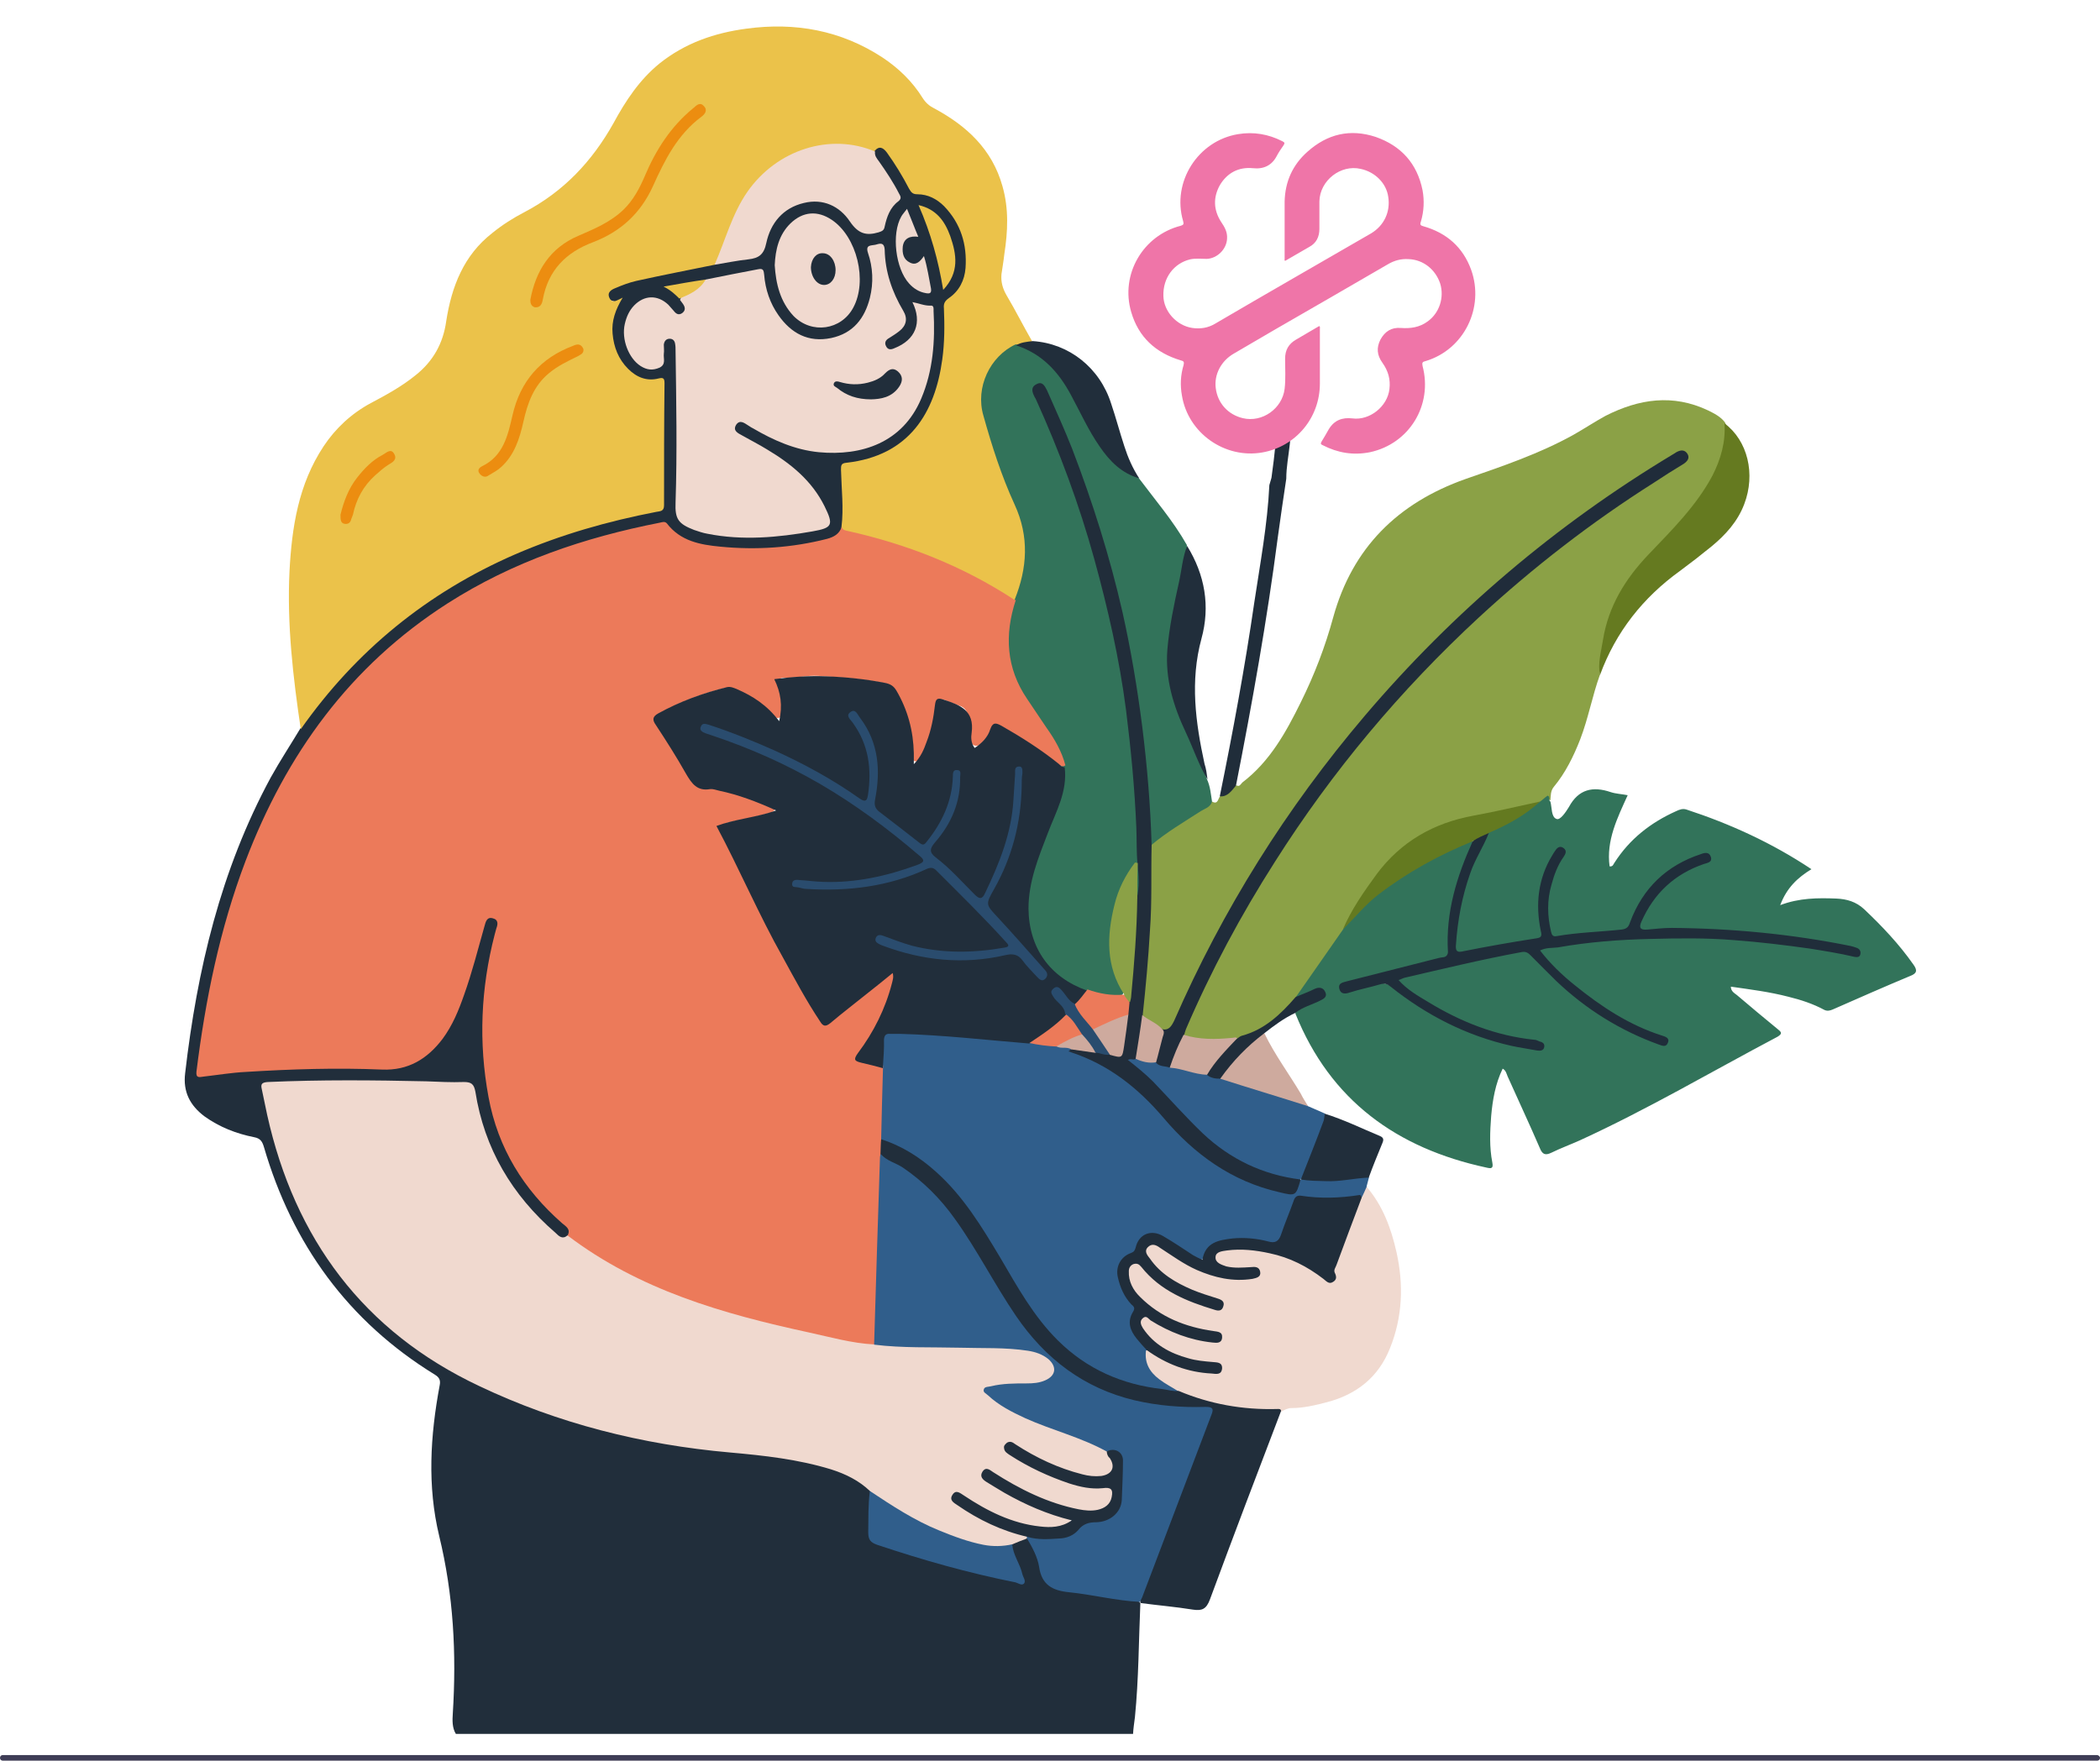 <?xml version="1.0" encoding="utf-8"?>
<!-- Generator: Adobe Illustrator 28.3.0, SVG Export Plug-In . SVG Version: 6.00 Build 0)  -->
<svg version="1.1" id="图层_1" xmlns="http://www.w3.org/2000/svg" xmlns:xlink="http://www.w3.org/1999/xlink" x="0px" y="0px"
	 viewBox="0 0 893.7 749.5" style="enable-background:new 0 0 893.7 749.5;" xml:space="preserve">
<style type="text/css">
	.st0{fill:#3F3D56;}
	.st1{fill:#212E3B;}
	.st2{fill:#EBC24A;}
	.st3{fill:#8BA146;}
	.st4{fill:#32735A;}
	.st5{fill:#305E8B;}
	.st6{fill:#F0D9CF;}
	.st7{fill:#657A20;}
	.st8{fill:#202D3A;}
	.st9{fill:#CEAA9E;}
	.st10{fill:#EC7A5A;}
	.st11{fill:#EFD9CF;}
	.st12{fill:#EBC349;}
	.st13{fill:#EC8D10;}
	.st14{fill:#212D3A;}
	.st15{fill:#202C3A;}
	.st16{fill:#647A20;}
	.st17{fill:#EC7A59;}
	.st18{fill:#294C6E;}
	.st19{fill:#2A4C6E;}
	.st20{fill:#EF75A8;}
</style>
<path class="st0" d="M893.7,748.3c0,0.7-0.5,1.2-1.2,1.2H1.2c-0.7,0-1.2-0.5-1.2-1.2s0.5-1.2,1.2-1.2h891.3
	C893.1,747.2,893.7,747.7,893.7,748.3z"/>
<g>
	<g>
		<path class="st1" d="M485.3,682.5c-0.7,16.1-0.7,32.3-2.3,48.4c-0.3,2.5-0.7,4.9-0.8,7.2c-96.1,0-192.3,0-288.2,0
			c-1.6-2.6-1.5-5.8-1.3-8.7c1.6-25.5,0.3-50.5-5.8-75.6c-5.1-21.2-3.8-42.6,0.2-64c0.5-2.3-0.2-3.5-2-4.6
			c-36.9-22.7-60.7-55.5-72.8-97c-0.7-2.3-1.5-3.6-4.1-4.1c-7.6-1.5-14.8-4.3-21.2-8.9c-6.1-4.6-9.2-10.4-8.2-18.4
			c5.1-44,15.1-86.4,36.4-125.8c4-7.2,8.6-14.2,12.8-21.2c0.5-1.8,1.3-3.6,2.5-5.3c26.5-35.9,60.9-60.7,102.7-75.9
			c14.3-5.1,28.8-9.2,43.8-12c3.3-0.7,4.4-2,4.4-5.4c-0.2-15.1-0.2-30.3,0-45.4c0-3-0.7-4-4-4c-7.7,0.3-12.3-4.8-15.5-11
			c-3.6-7.2-3.3-14.8,0.2-22.4c-2-0.3-3.6-0.8-3.8-3.1c-0.2-2.5,1.6-3.8,3.6-4.6c7.9-3.3,16.3-4.8,24.7-6.4
			c5.8-1.2,11.4-2.3,17.1-3.1c5.3-0.7,10.4-2,15.6-2.8c3.1-0.5,4.8-2,5.4-5.1c1.2-5.4,3.8-10.2,7.9-13.8c7.1-6.3,16.5-6.7,24.4-1.5
			c2.8,1.8,5.3,4.1,7.1,7.1c1.3,2,2.6,3.5,5.4,2.8s5.9-0.7,6.6-4.6c0.5-2.6,1.8-5.1,3.8-7.1c1.8-2,1.8-3.8,0.5-5.9
			c-2.1-3.6-4.3-7.4-6.9-10.7c-1.3-1.6-2.5-3.5-1.8-5.8c2.5-2.6,4-2.8,6.3,0c3.5,4.1,6.3,8.9,8.7,13.7c1.3,2.5,2.8,4,5.8,4.3
			c5.8,0.5,9.9,4.1,13,8.4c5.1,7.1,7.4,15.3,6.4,24.2c-0.5,4.6-2.5,8.9-6.1,11.9c-2.5,2.1-3.1,4.4-3,7.6c0.5,11.5-0.3,22.7-4.3,33.7
			c-5.8,16.8-17.4,26.8-34.9,29.8c-3.3,0.5-4.6,1.6-4.4,5.3c0.2,7.2,0.7,14.5-0.3,21.7c-1.2,3.5-3.5,5.1-6.9,6.1
			c-16.8,4.3-33.7,4.6-50.9,2.6c-6.4-0.8-12.3-3.1-17-7.9c-1.5-1.6-3.3-1.8-5.3-1.5c-20.7,4.3-41,10-60.2,18.8
			c-16.6,7.6-31.9,17-46.3,28.3c-19.3,15.3-34.7,33.9-47.4,55c-16.6,27.8-27,57.8-33.7,89.4c-2.6,12.5-4.9,25.2-6.3,37.9
			c-0.5,4-0.3,4,3.6,3.5c16-2,31.9-2.5,48.1-2.6c8.2-0.2,16.5-0.7,24.7,0.2c11.9,1.2,20.2-4.9,26.8-14c6.4-9.1,9.2-19.6,12.3-30
			c1.5-4.8,2.8-9.7,4.1-14.7c0.2-0.8,0.5-1.8,1-2.5c1-1.8,2.3-3.3,4.6-2.6c2.5,0.8,2.5,2.8,2,4.8c-1.6,7.1-3.6,14-4.4,21.2
			c-2.3,21.6-2.6,43.1,4.8,64c5.3,15.3,14.5,28,26.5,38.7c2.1,2,5.3,3.6,2.6,7.2c-2.1,2-4.1,0.7-5.9-0.7
			c-9.2-7.4-16.5-16.5-22.4-26.5c-6.1-10.4-10.2-21.4-12.2-33.4c-0.5-2.8-1.6-4-4.6-4c-23-1-46.1-0.7-69.1-0.7
			c-4.1,0-8.2,1-12.3,0.8c-2.8-0.2-2.6,1.8-2.3,3.8c2.6,12.8,5.8,25.5,10.5,37.7c8.2,20.6,19.8,39,35.7,54.5
			c18.3,17.9,40,30.6,64,39.2c21.1,7.6,42.3,13.7,64.4,17.3c11.5,2,23,3.1,34.7,4c13,1,25.7,3.8,37.7,8.4c4.1,1.6,8.2,3.8,10.9,7.9
			c0.2,5.4-0.5,10.7-0.5,16.1c0,3.6,1.2,5.3,4.6,6.4c18.3,5.9,36.7,11.4,55.6,15c3.8,0.7,4,0.7,2.8-3.1c-0.8-2.6-2-5.1-3-7.6
			c-0.5-1.5-1.3-2.8-0.2-4.4c2.1-1.5,4.3-2.6,6.9-2.5c4,4.4,5.4,10.2,7.1,15.6c1.2,4,3.3,5.4,7.1,6.1c10.9,1.6,21.9,3.3,32.8,5.1
			C484.8,681.8,485.1,682.1,485.3,682.5z"/>
		<path class="st2" d="M304.1,112.7c-11.2,2.3-22.2,4.4-33.4,6.9c-3,0.7-5.9,1.8-8.7,3c-1.8,0.7-3.8,1.8-2.6,4.3
			c1.3,2.6,3.3,0.8,5.6-0.2c-3.1,5.1-4.8,10-4.3,15.3c0.5,5.8,2.5,10.9,6.6,15c3.6,3.6,7.9,5.4,13,4.1c2-0.5,2.5,0,2.5,2
			c-0.2,17.3-0.2,34.7-0.2,52c0,2.6-1.6,2.5-3.3,2.8c-20.7,4-40.7,9.7-60.1,18.1c-37.4,16.3-67.7,41-91.2,74.4
			c-3.3-22.2-5.9-44.6-4.8-67.2c1-18.8,3.8-37,14.5-53.2c5.1-7.7,11.9-14,20.1-18.4c6.6-3.5,13.2-7.1,19.1-11.9
			c7.4-5.9,11.7-13.5,13-23c2.3-14.7,7.4-28,19.6-37.5c4.3-3.5,8.9-6.4,13.7-8.9c16.6-8.7,28.8-21.6,37.9-37.9
			c5.1-9.4,11-18.4,19.6-25.4c10.9-8.7,23.4-13,37-14.8c20.7-2.8,40.2,0.7,57.9,12.3c6.9,4.6,12.7,10.2,17.1,17.3
			c1.3,2,2.8,3.3,4.8,4.3c13.8,7.4,24.7,17.4,29.1,33.1c2.8,9.7,2.3,19.4,0.8,29.1c-0.3,2.8-0.8,5.6-1.2,8.4
			c-0.3,3.3,0.5,6.1,2.1,8.9c3.8,6.4,7.2,13.2,10.9,19.6c-1.6,2.1-4.6,1.5-6.6,2.8c-10.2,5.3-16,17.3-13,28.3
			c3.3,12.5,8.1,24.4,12.5,36.4c1,2.6,2,5.4,3,7.9c4.6,11.2,2.5,22.1-1.2,32.9c-0.3,0.8-0.7,1.6-1.5,2.3c-1.6,0.8-3-0.3-4.3-1.2
			c-20.4-13-42.6-21.6-66-27.2c-1.6-0.3-4.3,0.2-4-3c1-8.1,0-16.3-0.2-24.4c0-1.8,0-2.8,2.3-3c26.7-3,37.7-21.2,40.8-44
			c1-7.2,1-14.5,0.7-21.7c-0.2-2,0.3-3.1,2.1-4.4c4.4-3,6.7-7.6,7.1-12.8c0.7-10-2-18.9-9.1-26.3c-3.1-3.1-6.9-5.1-11.4-5.1
			c-2,0-2.6-0.8-3.5-2.3c-2.8-5.4-5.9-10.5-9.5-15.5c-1.6-2.1-3.3-3-5.3-0.5c-1.3,0.5-2.6,0-3.8-0.3c-22.2-6.4-45.3,4.4-55.5,28.1
			c-2.1,5.1-4,10.4-6.1,15.5C306.5,109.8,305.7,111.4,304.1,112.7z"/>
		<path class="st3" d="M515.8,341.2c2.6,1.5,2.5-1.3,3.5-2.3c2.6-1,4.1-3.8,6.9-4.6c1.3,0.8,1.8-0.5,2.5-1.2
			c11.7-8.9,18.6-21.4,24.9-34.2c5.8-11.7,10.4-23.7,13.8-36.2c8.2-29.6,27.5-48.6,56.3-58.8c15.6-5.4,31.3-10.7,45.9-18.8
			c4.6-2.6,9.1-5.6,13.7-8.1c14.2-7.2,28.6-9.4,43.6-2.3c2.6,1.3,5.3,2.6,7.2,5.1c2.1,4.8,0.7,9.4-0.7,14
			c-3.1,10.5-9.7,19.1-16.8,27.2c-6.6,7.6-13.5,14.7-20.1,22.1c-9.1,10.4-12.8,22.9-14.3,36.2c-0.3,2.6-1.8,5.1-1.3,7.9
			c-3.3,9.1-4.9,18.4-8.4,27.5c-2.8,7.2-6.3,14.3-11.2,20.2c-1.5,1.8-1.3,3.8-1.5,5.8c-2-1.3-3.1,0.8-4.8,1.2
			c-8.6,2.3-17.4,4.3-26.2,5.8c-22.9,4-38.8,17.1-50.2,36.7c-2.1,3.6-4.4,7.2-6.3,11.2c-6.6,9.9-13.3,19.8-20.4,29.3
			c-6.9,8.6-15.1,15.1-26.2,17.9c-7.2,0.5-14.7,1.5-21.7-1.3c-1.6-1.6-0.8-3.3,0-4.9c8.7-20.6,19.1-40.2,30.6-59.3
			c13-21.7,27.5-42.3,43.5-61.9c14.3-17.6,30-34.4,46.6-49.9c27.3-25.5,56.8-48.1,88.9-67.5c1.5-0.8,4.1-2,3-3.8
			c-1.3-2.3-3.5-0.3-5.1,0.5c-23.4,14-45.4,29.8-66.3,47.2c-13.5,11.4-26.8,23.2-39,36.1c-19.9,20.7-38.4,42.8-54.8,66.3
			c-16.1,23.2-30.5,47.6-42.8,72.9c-3,6.1-5.8,12.2-8.4,18.4c-1.3,3-3,4-6.1,3.1c-2.1-1.3-4.1-2.8-6.3-4.1c-1.3-0.8-2.5-1.8-2.5-3.6
			c1.2-13.2,2.3-26.2,3.1-39.3c0.5-6.7,0-13.3,0.2-20.1c0-3.5-0.2-6.9,0.3-10.4c0.5-2.3,2.3-3.6,4.1-4.9
			C500.3,350.6,508.2,346,515.8,341.2z"/>
		<path class="st4" d="M551.5,424.4c6.7-9.5,13.3-19.1,20.1-28.8c7.7-12.2,19.3-19.9,31.4-26.8c6.1-3.5,12.2-6.7,18.6-9.7
			c1.6-0.8,3.6-2.3,5.6-0.5c0.3,1.5-0.5,2.8-1,4.1c-5.8,12.7-9.2,25.8-9.2,39.8c0,4.3-0.7,5.1-4.9,6.1c-12.3,3-24.7,6.3-36.9,9.4
			c-1.5,0.3-4,0.5-3.6,2.1c0.5,2.1,3,1,4.3,0.3c8.9-3.8,16.1-2.5,24,3.8c14.8,11.5,32.1,18.1,50.9,21.1c1.3,0.2,2.8,1,4.1-0.3
			c-0.8-1.5-2.3-1.3-3.6-1.6c-19.6-2.6-36.9-10.7-52.8-21.9c-0.3-0.2-0.7-0.5-1-0.7c-1.2-1-2.6-2-2.3-3.8c0.3-1.5,2.1-1.8,3.5-2.1
			c8.7-2.1,17.4-4.1,26.2-6.1c6.7-1.5,13.5-2.6,20.2-4.1c3.8-0.8,6.4,0.2,9.1,2.8c8.7,9.2,17.9,17.9,28.8,24.7
			c6.9,4.3,14.2,8.1,21.9,10.9c1,0.3,2,0.8,3.1,0.5c-0.5-1.5-1.8-1.6-3-2.1c-15.1-5.9-28.6-14.5-40.5-25.5c-2.8-2.6-5.4-5.3-7.9-8.1
			c-0.8-1-2.1-2-1.6-3.3c0.5-1.5,2.1-1.6,3.6-1.8c6.9-1,13.8-1.8,20.7-2.5c15-1.5,30-2,44.9-1.5c20.1,0.5,40,3,59.8,6.6
			c1.8,0.3,3.5,1.2,5.6,0.5c-0.8-1.6-2.3-1.6-3.6-1.8c-14.8-2.8-29.6-5.1-44.6-6.3c-9.5-0.7-19.1-0.8-28.6-1.5
			c-3.6-0.2-7.2,0.8-10.9,0.8c-5.1-0.2-5.9-1.3-4-5.9c5.1-11.2,13.5-18.8,24.7-23.5c1.2-0.5,2.8-0.5,3.5-2.1
			c-1.2-1.2-2.1-0.5-3.3-0.2c-13,4.4-22.2,13.3-27.3,25.8c-1.6,4.1-4,6.1-8.2,6.3c-8.2,0.3-16.3,1.3-24.4,2.1
			c-3.3,0.3-3.8-1.8-4.4-4.3c-2.1-9.9-0.3-19.3,4.1-28.1c0.7-1.2,1.5-2.1,1.6-3.5c0-0.3,0-0.5-0.3-1c-1.6,0-2.1,1.5-2.8,2.6
			c-4.9,8.6-6.6,17.6-5.1,27.3c1.2,7.7,1.2,7.7-6.7,8.9c-8.4,1.3-16.6,2.8-24.9,4.3c-5.3,1-6.3,0.2-5.8-5.3
			c1.3-16.3,5.3-31.9,14.3-45.9c7.6-4.3,15-8.7,22.4-13.3c1.2-0.8,2.1-1.8,3.3-2.6c1.3,0.3,0.2,2,1.2,2.5c0.7,2.6,0.3,6.6,2.6,7.4
			c1.6,0.7,4-3,5.3-5.1c4.1-7.6,10.2-8.9,17.8-6.3c2.1,0.7,4.6,0.8,7.2,1.3c-4.4,9.7-9.2,19.3-7.7,30.3c1.5,0.2,1.6-1,2.1-1.6
			c6.4-10,15.3-17,26.2-21.9c1.5-0.7,2.8-1.2,4.4-0.7c18.6,6.1,36.4,14.2,53.2,25.4c-5.9,3.6-10.5,7.9-13.3,15.3
			c8.2-3.1,16-3.1,23.9-2.8c4.4,0.2,8.4,1.3,11.9,4.6c7.6,7.2,14.8,14.8,20.9,23.5c1.8,2.5,1.5,3.8-1.5,4.9
			c-11,4.6-21.9,9.4-32.8,14.2c-1.2,0.5-2.3,0.8-3.6,0.2c-4.8-2.6-10-4.3-15.3-5.6c-8.1-2.1-16.1-3.1-24.5-4.3c0,2,1.6,2.8,2.6,3.6
			c5.8,4.9,11.7,9.9,17.6,14.7c1.5,1.2,1.6,1.8-0.3,3c-28,14.8-55.3,30.9-84.1,44.1c-4,1.8-8.1,3.3-12.2,5.3c-2.5,1.2-3.8,0.8-4.9-2
			c-4.4-10.2-9.1-20.2-13.7-30.5c-0.5-1.2-0.7-2.5-2.1-3.3c-3.1,6.4-4.3,13.3-4.9,20.2c-0.5,6.6-0.8,13.2,0.5,19.8
			c0.5,2.6-0.5,2.6-2.6,2.1c-38-8.2-66.3-28.5-81.2-65.5c-0.2-2,1.6-2.1,2.8-2.8c2.1-1.3,4.4-2,6.6-3c1.2-0.5,2.6-1.2,2-2.8
			c-0.7-1.5-2.1-1-3.3-0.5c-1.5,0.7-3,1.3-4.6,2C553.6,424.5,552.6,425.2,551.5,424.4z"/>
		<path class="st4" d="M515.8,341.2c-0.7,2.5-3.1,3-4.8,4.1c-7.1,4.6-14.5,8.9-21.1,14.5c-1.2-1-1.2-2.3-1.2-3.6
			c-0.5-11-1.2-21.9-2.3-32.9c-2.8-28.3-7.7-56.5-15.5-84c-6.6-23.4-14.5-46.1-24.4-68.3c-0.7-1.5-1.3-3.1-2.3-4.4
			c-0.5-0.8-1.2-2-2.5-1.5c-1.5,0.7-1.2,2-0.7,3c1.8,4,3.5,8.1,5.3,12.2c16.3,37.5,27,76.7,33.3,117c2.1,14.2,3.6,28.5,4.3,42.8
			c0.7,12.3,0.8,24.9,1.3,37.2c0,1.8,0.7,4-1.6,5.1c-2-1.8-1-4.3-1.3-6.6c-0.2-2,0.2-3.8-0.2-6.3c-5.8,8.6-8.7,17.8-9.4,27.7
			c-0.5,8.2,0.5,16.3,4.6,23.5c0.5,0.8,1.2,1.8,0.3,2.8c-5.4,1.8-10.4,0-15.5-1.5c-20.6-6.7-29.5-26.7-24.5-47.6
			c1.6-7.1,4.3-13.8,6.9-20.6c1.8-4.6,3.8-9.1,5.4-13.7c1.6-4.4,2.5-8.9,2-13.7c-1.3-6.3-4.8-11.4-8.2-16.6
			c-4.8-7.1-10-13.8-13.2-21.9c-3.8-10-3.3-20.1-0.3-30.1c0.3-1,0.8-2,1.6-2.5c5.4-13.5,6.3-26.8,0-40.5c-5.6-12.2-9.7-25-13.3-37.9
			c-3.5-12,2.8-25.2,13.7-30.3c6.7,0.3,11.4,4.6,15.6,8.9c4.4,4.4,7.7,10,10.5,15.6c2.5,4.8,5.1,9.5,7.7,14.3
			c4.3,7.9,10.9,13.3,18.4,17.8c7.1,9.5,14.8,18.4,20.7,28.8c0.2,6.7-2,13.2-3.3,19.8c-1.5,7.6-3.1,15.1-4,22.9
			c-1.2,10.9,1.3,21.2,5.4,31.4c3.5,8.4,7.7,16.6,10.4,25.5C515.1,334.8,515.3,338.1,515.8,341.2z"/>
		<path class="st5" d="M582.6,501.2c-0.3,1.3-0.7,2.5-1,3.8c0.3,2.1-0.2,4-2.3,4.9c-5.6-0.2-11,1.3-16.6,0.8c-1.5-0.2-3,0.2-4.3-0.2
			c-7.2-1.6-6.7,0.5-8.9,5.6c-1.3,3.3-2.6,6.7-4,10.2c-1,2.6-2.6,3.6-5.4,3c-4.6-0.8-9.2-1.8-13.8-1.5c-5.6,0.3-11.4,0.7-13.8,7.2
			c-0.7,1.8-2.3,1.3-3.6,0.8c-2.8-1.2-5.3-2.6-7.7-4.4c-2.3-1.8-4.9-3.5-7.6-4.8c-4.1-2-7.9-0.3-9.4,3.8c-0.7,1.8-1.5,3.1-3.3,4
			c-3.6,1.6-5.1,4.9-4.3,9.1c0.8,4,2.5,7.6,5.1,10.7c1.2,1.3,1.8,2.6,1,4.6c-2.1,4.4-0.7,8.1,2.5,11.4c1.2,1.2,2.5,2.3,3.1,4
			c0,7.4,4.1,12,10.4,15.3c1.3,0.7,3,1,3.1,3c-1,1-2.3,1-3.6,0.8c-17.6-1.8-33.6-7.6-46.8-19.9c-7.9-7.4-13.8-16.5-19.4-25.5
			c-7.7-12.5-14.7-25.7-24-37.2c-8.2-10.2-18.1-18.4-30.3-23.7c-1.3-0.7-3-1-3.6-2.6c-0.7-3.5-0.7-6.9-0.3-10.4
			c0.8-6.3,0.5-12.7,0.7-18.9c-0.3-4,0.7-7.9,0.8-12c0.2-2.6,1.6-4,4.3-4c3.1-0.2,6.3-0.2,9.2,0c16.1,1.2,32.4,2.1,48.6,4.1
			c4,0.8,7.9,1,11.9,1.6c2.1,1,4.6-0.2,6.6,1.6c0.5,0.3-0.3,1.2,0,1.2c9.1,1.8,16.6,6.7,24,12c6.1,4.4,11.2,9.9,16.1,15.6
			c13.2,15.3,28.6,26.8,48.6,31.4c4.4,1,6.3,2.1,8.4-3.8c0.2-0.3,0.5-0.7,0.8-0.8c0.3-0.2,0.8-0.3,1.2-0.3
			c7.9,0.5,15.6,0.7,23.5-0.8C579.8,500.2,581.4,499.9,582.6,501.2z"/>
		<path class="st6" d="M579.5,509.8c0.7-1.5,1.5-3.1,2.1-4.6c6.9,8.1,10.4,17.6,12.7,27.8c3.1,13.8,2.6,27.7-2.8,41
			c-4.9,12.3-14.2,19.6-26.8,22.9c-4.9,1.3-10,2.5-15.1,2.5c-1.6,0-3,0.8-4.3,1.5c-14.2,1-27.8-1.3-41-6.4c-1.2-0.5-2.1-1-2.6-2.1
			c-2.8-1.8-5.8-3.3-8.4-5.3c-4-3-6.3-6.9-5.6-12.2c1.8-0.7,2.8,0.8,4.1,1.5c5.6,3.6,11.9,5.8,18.4,6.9c2,0.3,3.8,0.3,5.8,0.2
			c0.8,0,1.6-0.2,1.6-1.2c0-1-1-1.2-1.6-1.3c-0.8-0.2-1.5-0.2-2.3-0.3c-10-1.3-19.3-4.3-26-12.2c-0.5-0.7-1.2-1.2-1.5-1.8
			c-1.3-1.8-2.6-4-0.7-5.9c1.8-2,3.6-0.2,5.3,0.8c6.6,4.3,14,6.7,21.6,8.4c2,0.3,5.4,1,5.6-0.7c0.3-2.5-3.1-1.8-4.9-2.1
			c-9.2-2-17.9-5.3-25.2-11.2c-4.1-3.5-7.7-7.4-8.1-13.2c-0.2-2.1-0.2-4.3,2.1-5.3c2.3-1,4,0.3,5.4,2c7.4,9.1,17.8,13,28.3,16.6
			c1,0.3,2.5,1.2,3.1-0.3c0.7-1.6-1-2.1-2.1-2.5c-5.3-1.5-10.2-3.8-15.1-6.1c-4.6-2.3-8.4-5.4-11.7-9.4c-1.6-2-3.8-4.3-2-7.2
			c1.2-2,4.4-1.6,7.7,0.7c4.4,3.1,9.1,6.1,14,8.4c6.4,3,13.2,4.8,20.2,4.3c1.6-0.2,4.4,0.2,4.3-2c-0.2-1.8-2.8-1.2-4.3-1.3
			c-1.8-0.2-3.6,0-5.4,0c-1,0-2.1,0-3.1-0.5c-2.3-0.8-4.6-2-4.4-4.8c0.2-3,3-3.5,5.1-3.6c7.6-0.5,15.3-0.3,22.7,2
			c6.4,2,12.5,4.9,17.9,9.1c3.5,2.6,3.6,2.5,4.6-1.8c1.3-5.6,4-10.7,5.8-16c1.5-4,3.3-7.9,4.4-12
			C577.7,511.6,578.1,510.3,579.5,509.8z"/>
		<path class="st1" d="M501.6,592.1c13.3,5.6,27.3,8.1,41.8,7.7c0.8,0,1.6-0.2,1.8,0.8c-10.2,26.7-20.4,53.5-30.3,80.3
			c-1.5,4-3.3,4.9-7.2,4.3c-7.4-1.2-14.8-1.8-22.2-2.8l-0.2-0.2c-0.5-3,1.2-5.4,2.1-8.1c8.9-23.2,17.6-46.4,26.5-69.6
			c1.5-4.1,1.3-4.4-3.1-4.3c-10.9,0.2-21.7-0.8-32.3-4c-19.8-5.9-35.1-17.9-46.6-34.7c-8.6-12.3-15.3-25.8-23.9-38.2
			c-8.2-11.9-17.8-22.2-30.9-28.6c-1.6-0.8-3.1-2-3.3-4c0-2-0.5-4,1-5.8c8.9,2.8,16.6,7.7,23.4,13.8c11.7,10.4,19.6,23.5,27.5,36.7
			c7.2,12.3,14.2,25,24.5,35.2c12.3,12.2,27.3,18.8,44.4,20.7C497,591.6,499.3,592.4,501.6,592.1z"/>
		<path class="st5" d="M556.7,470.9c2.3,1,4.8,2.1,7.1,3.1c1,1.2,0.7,2.5,0.3,3.6c-2.6,7.2-5.6,14.5-8.4,21.7
			c-0.5,1.2-1.2,2-2.1,2.6l0,0c-1.2,1.2-2.6,0.7-4,0.5c-15.3-2.8-28.5-9.7-39.7-20.6c-7.1-6.9-13.5-14.7-20.7-21.6
			c-2.3-2.1-4.6-4.4-7.2-6.4c-1-0.7-2.6-1.5-2.1-3c0.7-1.6,2.5-0.8,3.8-0.8c2.8,1,5.8,1.2,8.7,1.6c2,0.7,4,1.3,6.1,1.6
			c5.3,0.7,10.2,2.3,15.3,3.5c1.8,0.7,3.8,1.2,5.8,1.6c10.9,2.8,21.6,5.8,32.1,9.5C553.5,468.8,555.1,469.8,556.7,470.9z"/>
		<path class="st7" d="M680.9,287.4c-1-5.1,0.5-10,1.3-15.1c2.3-14.2,9.4-25.8,19.3-36.2c10-10.5,20.4-20.7,27.3-33.7
			c3.6-7.1,5.6-14.3,5.1-22.2c9.9,7.4,13.3,21.6,8.4,34.4c-2.8,7.4-7.9,13-13.8,17.9c-4.4,3.6-8.9,7.1-13.5,10.5
			C699.3,254.3,687.6,269,680.9,287.4z"/>
		<path class="st8" d="M541.1,203.4c0.7-4.9,1.3-10,1.8-15c0.3-2.3,0.8-4.4,3.5-4.1c2.8,0.3,2.8,2.6,2.5,4.8
			c-0.5,4.8-1.5,9.7-1.5,14.7c-1.2,8.2-2.5,16.6-3.6,24.9c-4.6,35.4-10.9,70.6-17.8,105.7c-1.8,2.1-3.5,4.9-6.9,4.6
			c5.6-27.5,10.7-55,14.7-82.6c2.5-16.6,5.6-33.1,6.4-49.9C540.5,205.4,540.8,204.4,541.1,203.4z"/>
		<path class="st1" d="M513.9,331.8c-3.8-6.3-6.1-13.3-9.2-19.9c-5.3-11.2-8.9-22.9-7.9-35.4c0.8-9.5,2.8-19.1,4.9-28.5
			c1.2-5.3,1.5-10.5,3.5-15.6c7.6,12.3,9.9,25.7,6.1,39.5c-4.9,18.1-2.5,35.6,1.3,53.2C513.3,327.2,513.6,329.5,513.9,331.8z"/>
		<path class="st1" d="M484.8,203.6c-7.4-2.1-12.5-7.2-16.8-13.5c-4.8-6.9-8.2-14.5-12.2-21.9c-5.3-9.9-12.3-17.6-23.4-21.2
			c2.1-1.3,4.6-1.5,7.1-1.8c15.5,1,28.6,11.4,33.4,26.7c2,5.9,3.6,12,5.6,18.1C480,194.7,482,199.3,484.8,203.6z"/>
		<path class="st1" d="M553.6,502.1c3.3-8.4,6.6-16.6,9.7-25c0.3-1,0.3-2,0.5-3c8.1,2.5,15.8,6.3,23.5,9.5c1.6,0.7,1.6,1.6,1,3
			c-2,4.9-4,9.7-5.8,14.7c-6.1,0.2-12.2,1.8-18.3,1.5C560.7,502.7,557.1,502.7,553.6,502.1z"/>
		<path class="st9" d="M556.7,470.9c-12.5-4-24.9-7.7-37.4-11.7c-0.3-1,0-1.8,0.5-2.5c4.8-5.9,9.7-11.7,15.8-16.1
			c0.7-0.5,1.5-1.2,2.5-0.7c4.4,9.1,10.4,17.1,15.5,25.7C554.4,467.3,555.6,469.1,556.7,470.9z"/>
		<path class="st8" d="M538.1,439.8c-7.2,5.4-13.5,11.9-18.8,19.4c-2.1,0-4-0.3-5.6-1.6c-0.3-1,0-1.8,0.5-2.5
			c3.6-4.8,6.9-9.9,12.3-13c0.7-0.5,1.3-1,2-1.2c9.7-2.6,16.6-9.2,22.9-16.5c2.8-1.2,5.4-2.1,8.2-3.5c1.8-0.8,3.5-0.5,4.3,1.2
			c1.2,2.1-0.5,3.1-2,3.8c-3.5,1.8-7.6,2.8-10.7,5.3C546.5,433.4,542.3,436.5,538.1,439.8z"/>
		<path class="st10" d="M375,484.8c-0.2,2.1-0.2,4.3-0.3,6.6c1,8.7,1,17.4,0.2,26.2c-0.2,0.8-0.2,1.8-0.2,2.6
			c0.5,12.8-1.2,25.7-0.8,38.7c0.2,4.4-0.7,8.7-1.2,13c-1,2.1-2.8,1.5-4.4,1.3c-9.9-1.3-19.6-3.8-29.3-5.9
			c-21.1-4.6-42-10.4-61.9-19.3c-11.4-5.1-22.4-10.9-32.3-18.4c-1.3-1-3-1.8-3.3-3.6c1.6-2.8-0.8-4-2.3-5.3
			c-16.3-14.3-27.3-31.9-31.3-53.7c-4.3-23.2-3.3-46.3,2.6-69.1c0.2-0.8,0.5-1.8,0.7-2.6c0.7-1.8,1-3.8-1.5-4.4
			c-2.5-0.7-3,1.5-3.5,3.3c-2.8,9.9-5.3,19.8-8.7,29.3c-2.3,6.6-4.9,13-9.2,18.8c-6.4,8.4-14.5,13.5-25.8,13
			c-19.3-0.8-38.5-0.2-57.8,1c-6.1,0.3-12,1.3-18.1,2c-1.6,0.2-3.3,0.8-3-2.1c3.8-30.6,9.9-60.7,20.9-89.7
			c17.3-45.4,44.4-83,85.9-109.6c27.8-17.8,58.3-28.1,90.4-34.4c1-0.2,2.1-0.7,3,0.3c5.8,7.6,14.3,9.1,22.7,9.9
			c15.3,1.5,30.5,0.5,45.4-3.3c3-0.8,5.3-2.1,6.3-5.1c0.3,1,0.8,1.3,2,1.6c25.5,5.6,49.4,15,71.3,29.3c0.2,0.2,0.5,0.2,0.8,0.2
			c-4.9,14.8-4.1,29,4.8,42.1c2.8,4.1,5.4,8.1,8.2,12.2c3.5,4.9,6.6,10.2,8.1,16.1c-1.8,1.2-2.8-0.5-4-1.3
			c-7.1-5.3-14.3-10-22.1-14.7c-2.6-1.5-4.3-1.8-5.6,1.3c-0.8,2-2.3,3.5-3.6,4.9c-0.8,1-2,1.8-3.5,1.3c-1.3-0.5-1.6-1.6-1.8-2.8
			c-0.3-2.8-1-5.6-1-8.6c0.2-2.8-1-4.8-3.8-5.6c-1.8-0.7-3.6-1.3-5.4-2.1c-2.6-1.2-3.8-0.2-4.1,2.6c-0.7,5.1-2,10.2-3.6,15.1
			c-0.8,2.1-1.8,4.3-3.1,6.3c-0.7,1-1.3,2.3-2.6,1.8c-1.2-0.5-1.2-2-1.2-3.1c0.2-3.3-0.5-6.4-1-9.7c-1-6.3-3.1-12-6.4-17.4
			c-1-1.6-2.3-2.6-4.3-3c-9.2-1.8-18.8-2.5-28.1-3.1c-4.8-0.3-9.5,1-14.3,0.8c-2-0.2-2.8,0.8-2,3c1.3,3.5,1.6,7.1,1.3,10.7
			c-0.2,1.3,0,2.8-1.5,3.3c-1.5,0.5-2.5-0.5-3.3-1.5c-4.1-4.4-8.9-7.7-14.5-10.2c-2-0.8-3.8-1.3-5.9-0.8c-8.4,2.1-16.6,5.1-24.4,9.1
			c-4.6,2.3-4.8,3.1-2.1,7.4c4.4,7.2,9.1,14.2,13.3,21.4c1.2,2,2.8,2.8,5.1,3c9.9,0.5,18.9,4.3,27.8,7.9c1,0.5,2.5,0.8,2.1,2.3
			c-0.2,1.3-1.5,1.8-2.6,2.1c-5.3,1.5-10.5,2.5-15.8,3.6c-4.9,1.2-4.9,1.2-2.6,5.8c11.9,23.9,23,48.1,37,70.9
			c6.4,10.7,5.1,8.4,12.8,2.5c5.9-4.6,11.7-9.4,17.6-14c1.2-1,2.5-2.5,4.1-1.5c1.5,1,0.8,2.8,0.3,4.3c-2.6,10.2-7.4,19.6-13.2,28.3
			c-2.5,3.6-2.5,3.6,2,4.9c2.1,0.7,4.6,0.7,6.4,2.6C375.5,464.7,375.2,474.7,375,484.8z"/>
		<path class="st6" d="M241.5,525.9c30.5,23.2,66.2,33.4,102.7,41.3c9.2,2,18.3,4.6,27.7,5.1c1.3-1,3-1,4.4-0.7
			c4.6,0.8,9.2,0.7,14,0.5c13.7-0.5,27.3,1,41.2,1c5.3,0,10.9,0.7,15.1,4.8c4.3,4,3.6,8.4-1.6,10.5c-3,1.2-6.3,1.6-9.5,1.6
			c-3.8,0-7.6-0.3-11.2,0.7c-1.2,0.3-2.6,0-3,1.5c-0.2,1.3,1.2,2,2,2.6c4.9,3.8,10.2,6.6,15.8,8.9c9.4,4,19.4,6.4,28.5,11.4
			c1.3,0.7,2.6,1.2,3.6,2.1c1,1.2,1.5,2.8,2,4.1c2,4.3,0.2,7.6-4.8,8.2c-5.1,0.7-10-0.5-14.8-2.3c-7.4-2.8-14.5-6.1-21.2-10.2
			c-0.7-0.3-1.3-0.8-2.1-1c-0.5-0.2-1-0.2-1.3,0.3c-0.3,0.5-0.2,1,0.2,1.5c0.7,0.8,1.5,1.5,2.3,2c8.9,4.8,17.6,9.9,27.7,12.2
			c3.5,0.8,6.7,1.5,10.4,0.8c3-0.5,4.3,1,4.3,4c-0.2,3.5-2.6,6.4-6.6,7.2c-3.3,0.7-6.6,0.5-10-0.3c-12.2-2.8-23-8.4-33.7-14.7
			c-1.3-0.7-3-2.6-4-1.3c-1.3,2.1,1.3,3,2.6,3.8c9.4,5.4,18.9,10.7,29.5,13.7c0.8,0.2,1.5,0.5,2.1,0.8c0.8,0.3,1.8,0.7,1.8,1.8
			c0,1-0.8,1.6-1.6,2c-3.8,1.8-7.7,1.8-11.9,1.3c-11.2-1.5-21.1-5.9-30.5-12c-1.5-1-3.6-3.5-4.8-1.5c-1.2,1.8,2,2.8,3.5,3.8
			c5.9,4.3,12.5,7.2,19.4,9.5c2.5,0.8,5.1,1.3,7.2,2.8c0.3,0.3,0.3,0.7,0.2,1.2c-2.1,0.8-4.3,1.6-6.3,2.5c-3.8,2.8-8.2,2.1-12.3,1.2
			c-17-4-32.3-11.4-46.3-21.6c-0.8-0.7-1.5-1.5-2-2.3c-4.6-4.4-10.2-7.2-16.5-9.2c-14-4.3-28.5-5.9-43.1-7.2
			c-37.2-3.3-73.1-12.3-106.7-28.3c-49.2-23.2-78.5-62.7-90.2-115.4c-0.8-3.6-1.5-7.4-2.3-11c-0.5-2.1,0-2.8,2.5-3
			c22.6-1,45.1-0.8,67.5-0.3c5.3,0.2,10.5,0.5,16,0.3c3.1,0,4.3,0.8,4.9,4.1c3.8,24.2,15.6,44.1,34.1,60.1
			C237.9,526.3,239.4,527.7,241.5,525.9z"/>
		<path class="st6" d="M300.3,119c7.4-1.5,15-3,22.4-4.4c2.3-0.5,2.3,0.8,2.5,2.3c0.5,6.3,2.5,12.2,6.1,17.3
			c5.4,7.7,12.7,11.7,22.4,9.7c9.4-2,14.3-8.4,16.5-17.1c1.6-6.4,1.3-13-0.8-19.1c-1.2-3.6,1.3-3.1,3.1-3.5c1.8-0.5,3.8-1.3,4,2.1
			c0.2,9.4,3.1,17.9,7.9,26c2,3.3,1.3,6.3-1.6,8.6c-1.5,1.2-3,2.1-4.4,3c-1.5,0.8-2.1,2-1.3,3.5c0.8,1.6,2.1,1.5,3.6,0.8
			c8.9-3.5,11.9-10.9,7.6-19.6c2.8,0.5,5.1,1.6,7.7,1.5c1.5-0.2,1.3,1.3,1.3,2.3c0.7,12.8-0.2,25.4-5.3,37.4
			c-7.9,18.6-25.2,24.4-43.5,22.7c-10.2-1-19.4-5.1-28.1-10.2c-0.7-0.3-1.3-0.8-2-1.2c-1.6-1-3.5-2.6-5.1-0.3
			c-1.6,2.6,0.8,3.6,2.6,4.6c3.5,2,7.1,3.8,10.5,5.9c10.2,6.1,19.1,13.3,24.5,24.2c4,8.1,3.3,9.2-5.1,10.7c-14.8,2.6-29.8,4-44.8,1
			c-1.8-0.3-3.8-1-5.6-1.6c-6.7-2.6-8.2-4.6-7.9-11.7c0.7-21.6,0.3-43,0-64.5c0-1,0-2.1-0.2-3.1c-0.2-1.3-1-2.1-2.3-2.1
			c-1.5,0-2.3,1-2.5,2.5c0,1.3,0.2,2.6,0,4c-0.2,2,1,4.4-1.8,5.8c-3,1.3-5.4,1-8.1-0.7c-5.1-3.3-8.2-11.4-6.7-17.9
			c0.7-3,1.8-5.6,4-7.9c4.3-4.4,9.9-4.6,14.5-0.3c0.8,0.8,1.5,1.8,2.3,2.6c1,1.3,2.1,2,3.6,1c1.6-1.2,1.3-2.6,0.3-4
			c-0.3-0.5-0.8-1-1.2-1.6c0.2-0.5,0.3-1.2,0.8-1.3C293.9,124.4,296.7,121.1,300.3,119z"/>
		<path class="st5" d="M471,617.9c-11-6.1-23.4-9.1-34.7-14.2c-5.6-2.6-11.2-5.4-15.8-9.7c-0.8-0.8-2.3-1.3-1.8-2.6
			c0.3-1.2,2-1,3.1-1.3c4.9-1.2,10-1.2,15.1-1.2c2.8,0,5.4-0.2,7.9-1.3c4.6-2,5.1-5.8,1.3-9.1c-2.5-2-5.4-3-8.6-3.5
			c-9.7-1.5-19.4-1-29.1-1.3c-12.2-0.3-24.4,0.2-36.4-1.3c0.8-26.5,1.6-53,2.5-79.7c0-0.5,0.2-1,0.3-1.5c2.5,3,6.4,3.8,9.4,5.8
			c8.7,5.9,16.1,13.3,22.2,21.9c9.5,13.2,16.8,27.8,26,41.3c12.5,18.3,29,30.8,50.5,35.9c9.9,2.3,19.9,3.1,30,2.8
			c2.6,0,4,0.3,2.6,3.5c-9.7,25.5-19.4,51.2-29.1,76.7c-0.3,1-0.8,1.8-1.3,2.8c-10.2-0.5-20.1-3.1-30.1-4.1
			c-7.1-0.7-11.7-3.1-12.8-10.9c-0.7-4.3-3-8.4-5.3-12.3c0.2-0.2,0.2-0.5,0-0.7c3.3-1.2,6.6-0.2,9.9-0.3c5.1,0,9.4-1.2,12.8-5.1
			c1.3-1.5,3-1.8,4.9-2c9.5-0.7,13.2-5.3,11.4-14.5c-0.5-2.1,0.2-4.1,0.7-6.1C478.1,621.4,476.3,618.6,471,617.9z"/>
		<path class="st6" d="M304.1,112.7c4.6-10.4,7.4-21.6,14-31.1c12.5-17.9,35.2-25.2,54.3-17.1c-0.3,1.8,0.8,3,1.6,4.1
			c3.1,4.4,6.1,8.9,8.6,13.8c0.7,1.2,1.2,2.1-0.3,3.3c-3.5,2.6-4.9,6.6-5.8,10.7c-0.3,1.8-1.2,2-2.6,2.5c-5.4,1.6-8.7,0.5-12.2-4.6
			c-4.4-6.6-11.5-9.9-19.6-7.9c-8.9,2.1-14.2,8.6-16,17.1c-1,4.8-3.1,6.4-7.6,6.9C313.8,110.9,309,111.9,304.1,112.7z"/>
		<path class="st6" d="M329.7,112.9c0.3-6.7,1.8-13,6.7-17.8c5.3-5.1,11.5-5.6,17.6-1.5c10.7,7.2,15.3,26,9.1,37.4
			c-5.1,9.5-17.6,11.4-25.4,3.5C332,128.4,330.2,120.8,329.7,112.9z"/>
		<path class="st5" d="M370.2,634.7c9.5,6.3,18.9,12.5,29.5,16.8c6.1,2.5,12.2,4.8,18.8,6.1c4.1,0.8,8.2,0.7,12.3-0.2
			c0.3,4.6,3.3,8.2,4.3,12.7c0.3,1.3,1.6,2.8,0.7,4c-1,1-2.5-0.2-3.6-0.5c-20.1-4-39.5-9.5-58.9-16c-2.8-1-3.8-2.1-3.8-5.3
			C369.6,646.6,369.4,640.7,370.2,634.7z"/>
		<path class="st11" d="M386,88.9c1.8,4.3,3.1,7.9,4.8,11.9c-3.6-0.5-6.1,0.7-6.6,4.1c-0.3,3,0.3,5.6,3.1,6.9
			c2.6,1.3,4.3-0.5,5.9-2.8c1.5,4.8,2.1,9.4,3,13.8c0.3,2-0.5,2.3-2.1,2c-3-0.5-5.3-2-7.2-4.1c-5.8-6.3-7.6-21.2-3.3-28.6
			C384.1,91.2,384.9,90.4,386,88.9z"/>
		<path class="st2" d="M401.4,123.4c-2.1-12.7-5.3-24.2-10.5-36.1c7.7,1.8,11.2,6.9,13.5,13.2C407.1,108.3,408.4,115.9,401.4,123.4z
			"/>
		<path class="st12" d="M300.3,119c-2.5,4.4-6.7,6.3-11.2,8.1c-1.6-1.6-3.5-3.5-6.7-5.1C289.1,120.8,294.7,119.8,300.3,119z"/>
		<path class="st13" d="M225.7,127.6c2.3-12.3,8.4-22.1,20.4-27.2c6.9-3,13.7-5.8,19.3-11.2c4.1-4,6.7-8.9,8.9-14
			c4.8-11.4,11.2-21.4,20.9-29.3c1.3-1.2,2.8-2.5,4.3-0.8c1.8,1.8,0.5,3.5-1,4.6c-10.2,7.6-15.6,18.4-20.6,29.5
			c-5.3,11.7-13.8,19.4-25.5,23.9c-11.5,4.3-19.1,11.9-21.4,24.4c-0.3,1.8-1,3.6-3.5,3.3C225.9,130.2,225.7,128.9,225.7,127.6z"/>
		<path class="st13" d="M248.3,148.6c0.2,2-1.3,2.3-2.3,3c-4.3,2.1-8.6,4.1-12.3,7.2c-6.6,5.4-9.2,12.8-11,20.9
			c-1.6,7.1-3.8,14-9.4,19.1c-1.6,1.5-3.6,2.5-5.4,3.6c-1.3,1-2.8,0.5-3.8-0.8c-1.2-1.5,0-2.6,1-3.1c9.1-4.4,11-13,13-21.7
			c3.3-14.5,11.9-24.4,25.8-29.6C246,146.2,247.4,146.5,248.3,148.6z"/>
		<path class="st13" d="M144.9,219.1c1.3-5.3,3.3-11,7.1-15.8c3-3.8,6.4-7.4,10.9-9.7c1.5-0.8,3.5-3,4.9-0.3
			c1.3,2.3-0.7,3.5-2.3,4.4c-2.1,1.3-4,3-5.8,4.6c-5.1,4.6-8.1,10.2-9.5,16.8c-0.2,0.7-0.5,1.2-0.7,1.8c-0.3,1.5-1.2,2.3-2.8,2.1
			C145,222.7,144.9,221.4,144.9,219.1z"/>
		<path class="st14" d="M483.3,450.7c-0.8,0.8-2-0.3-3.3,0.5c3.8,3,7.4,5.9,10.7,9.2c7.1,7.4,13.8,15,21.2,22.1
			c11.7,11,25.5,17.6,41.6,19.6c-2,7.1-2.1,7.1-9.1,5.4c-20.2-4.6-36.1-16.1-49.2-31.6c-10.9-12.8-23.4-22.7-39.5-28
			c-0.3-0.2-0.7-0.3-1-0.3c0.3-0.2,0.5-0.5,0.8-0.7c2-1.5,4.1-0.7,6.3-0.2c1.5,0.3,3,1,4.6,0.8c2,0.2,3.8,0.8,5.6,0.8
			c4.6,0.7,4.6,0.7,5.4-3.8c0.8-4.3,1-8.6,1.8-12.8c0-1.8,0.2-3.6,0.5-5.3c1-12.7,2.5-25.4,2.6-38.2c0-2-0.5-4.1,1.5-5.8
			c1.2-4.8,0.8-9.9,0.3-14.7c-0.5-5.1-0.3-10-0.5-15.1c-0.7-17-2.3-33.6-4.4-50.4c-2.8-21.7-7.7-43.1-13.5-64.2
			c-6.4-23.2-14.8-45.8-24.7-67.7c-0.2-0.5-0.5-1-0.7-1.3c-1-2-1.8-4.1,0.7-5.4c2.6-1.5,3.6,0.7,4.6,2.6c3.6,8.2,7.4,16.5,10.7,24.9
			c8.7,22.7,16,45.8,21.4,69.5c3.6,16.1,6.3,32.3,8.4,48.7c2.1,16.8,3.5,33.6,4,50.5c-0.3,12,0.2,24-0.7,36.1
			c-0.7,12.2-1.8,24.2-3.1,36.2C487.3,438.7,486.5,444.9,483.3,450.7z"/>
		<path class="st15" d="M497.8,454.5c-1.8-0.8-4.3-0.3-5.8-2.1c-1.2-2,0-3.8,0.3-5.6c0.7-3,1.6-5.8,2.1-8.7c3,0.7,4.1-1.2,5.3-3.6
			c20.6-47.2,47.7-90.5,81.2-129.9c37.5-44.1,81.2-81.2,130.9-111.1c0.5-0.3,1.2-0.7,1.6-1c1.8-1,3.6-1.2,4.8,0.8
			c1,1.8-0.2,3.1-1.6,4.1c-4.3,2.6-8.6,5.3-12.8,8.1c-26.5,16.8-51.2,35.9-74.4,57.3c-33.4,30.9-62.4,65.5-86.8,104
			c-14.5,22.7-27.2,46.4-37.9,71.3c-0.3,0.8-0.5,1.6-0.8,2.6C502.8,445.6,500.6,450.2,497.8,454.5z"/>
		<path class="st16" d="M655.4,341.2c-6.4,5.9-13.8,9.9-21.7,13.3c-1.8,2-4.1,3.5-6.9,3.6c-14.3,5.8-27.8,13.2-40.2,22.7
			c-5.6,4.3-10,9.9-15.1,14.8c3.6-8.4,8.9-16,14.3-23.4c10.4-14,24.4-21.9,41.3-25C636.6,345.5,646,343.2,655.4,341.2z"/>
		<path class="st9" d="M497.8,454.5c1.6-4.8,3.5-9.5,5.9-14c6.7,2.1,13.7,2,20.7,1.3c0.8,0,1.5-0.5,2.1,0.2
			c-4.6,4.9-9.4,9.7-12.8,15.5C508.2,457.4,503.2,454.8,497.8,454.5z"/>
		<path class="st9" d="M494.5,438c1.3,1,0.7,2.3,0.3,3.5c-1,3.6-1.8,7.2-2.8,10.7c-3.1,0.5-5.9-0.2-8.7-1.5c1-6.3,2-12.3,2.8-18.6
			C488.9,434.4,492.2,435.4,494.5,438z"/>
		<path class="st8" d="M626.7,358.2c2-1.6,4.6-2.5,6.9-3.6c-2.3,5.9-5.9,11.2-7.9,17.1c-3.5,9.9-5.4,20.1-6.1,30.6
			c-0.2,2.6,0.5,3.3,3.3,2.6c10-2,20.2-3.8,30.5-5.4c2.3-0.3,3-0.7,2.3-3.3c-2.3-11.2-1.2-22.1,4.9-32.1c0.3-0.5,0.7-1.2,1-1.6
			c0.8-1.3,2-2.8,3.8-1.5c1.6,1.2,0.8,2.6,0,3.8c-2.5,3.5-4,7.6-5.1,11.7c-2,6.7-1.8,13.5-0.2,20.2c0.3,1.3,0.8,2.1,2.3,1.8
			c9.2-1.6,18.4-1.8,27.7-2.8c2.3-0.3,3-1.2,3.6-3.1c5.4-14.5,15.5-24.2,30.1-29c1.8-0.7,3.6-1,4.3,1.2c0.7,2.3-1.5,2.5-3,3
			c-12.5,4.3-21.2,12.5-26.5,24.4c-1.2,2.6-0.7,3.8,2.5,3.5c3.5-0.3,6.9-0.7,10.4-0.7c25.5,0.2,50.9,2.6,76.1,7.7
			c0.8,0.2,1.8,0.5,2.6,0.8c1.3,0.5,1.8,1.5,1.5,2.8c-0.3,1.3-1.6,1.2-2.6,1c-6.3-1.5-12.7-2.5-18.9-3.5
			c-10.7-1.5-21.4-2.8-32.3-3.6c-11.9-1-23.9-0.8-35.7-0.5c-13.2,0.3-26.2,1.3-39.2,3.6c-2.5,0.3-4.9,0-7.6,1.3
			c4.3,5.6,9.4,10.5,14.8,14.8c11.2,9.1,23.2,17,37,21.4c1.5,0.5,3.5,1,2.6,3.1c-0.8,2.1-2.5,1.2-4,0.7c-16.3-5.9-30.9-15-43.5-27
			c-3.6-3.5-7.1-7.1-10.7-10.7c-1.2-1.2-2.1-2-4.1-1.6c-16.8,3.1-33.3,7.1-49.7,10.9c-0.8,0.2-1.6,0.7-2.6,1
			c3.6,4.1,8.2,6.7,12.7,9.4c13.8,8.4,28.6,14.3,44.9,16c0.8,0,1.5,0.3,2.3,0.7c1.2,0.3,2.3,0.8,2.1,2.3c-0.2,1.6-1.6,1.8-3,1.6
			c-3.6-0.7-7.4-1.2-11-2c-19.1-4.3-36.1-13-51.4-25.2c-1.5-1.2-2.6-1.5-4.4-1c-4.3,1.3-8.7,2.1-13,3.5c-2,0.7-3.8,0.7-4.4-1.5
			c-0.7-2.6,1.6-2.8,3.3-3.3c12.3-3.1,24.7-6.3,37-9.4c1.3-0.3,2.5-0.7,3.8-0.8s2.1-1,2.1-2.3C615.2,388.3,620,373,626.7,358.2z"/>
		<path class="st1" d="M375.7,454.7c-3-0.8-5.9-1.6-9.1-2.3c-2.8-0.7-3.6-1.2-1.5-4.1c6.7-8.9,11.7-18.9,14.5-29.8
			c0.3-1.3,0.8-2.5,0.3-4.3c-3.6,3-7.2,5.8-10.7,8.6c-5.3,4.3-10.5,8.2-15.8,12.7c-2,1.6-3.1,1.5-4.4-0.7
			c-5.8-8.7-10.7-17.9-15.8-27.2c-10.2-18.1-18.4-37.4-28.3-56c8.1-3,16.5-3.5,25.4-6.6c-8.4-3.8-16.1-6.7-24.2-8.4
			c-1.3-0.3-2.6-0.8-3.8-0.7c-5.6,1-7.9-2.3-10.4-6.6c-4-7.1-8.4-14-12.8-20.7c-1.5-2.1-1.5-3.5,1-4.9c9.2-5.1,19.1-8.7,29.3-11.2
			c1.6-0.3,2.8,0.3,4.1,0.8c6.9,3,13,6.9,18.1,13.7c1.5-6.7,0.7-12.2-2.1-17.9c7.6-1,14.8-1.5,22.2-1.2c8.4,0.3,16.8,1.2,25,2.8
			c2.3,0.5,3.6,1.3,4.8,3.3c4.8,8.2,7.2,17.1,7.4,26.7c0,1.3,0,2.5,0,4.6c3-3.1,4.3-6.3,5.4-9.4c2-5.1,3-10.5,3.6-15.8
			c0.3-2.3,0.8-3.3,3.6-2.3c7.1,2.3,13.3,4.6,12,14.2c-0.3,1.8-0.3,4.4,1.3,6.4c3-2,5.6-4.6,6.6-7.9c1.2-3.5,2.8-2.6,4.9-1.5
			c8.4,4.8,16.6,10,24.2,16.1c0.8,0.7,1.5,1.5,2.6,1.5c1.3,10.4-3.8,19.1-7.2,28.1c-4,10.4-8.2,20.6-8.2,32.1
			c0.2,16.8,9.1,29.3,25,34.9c-0.5,3.3-2.5,5.4-5.4,6.6c-2.1-0.3-3.1-2-4.4-3.5c-1-1-1.8-3.5-3.5-2c-1.5,1.2,0.8,2.6,1.5,3.8
			c1.2,1.8,3.8,3.1,2.8,5.9c-4.3,5.3-9.2,9.5-15.8,11.7c-18.3-1.5-36.4-3.6-54.8-4.1c-1.5,0-2.8,0-4.3,0c-1.8-0.2-2.5,0.7-2.6,2.5
			C376.3,446.3,376,450.4,375.7,454.7z"/>
		<path class="st3" d="M484,382.4c-0.2,14-1.3,27.8-2.6,41.6c0,0.8-0.3,1.8-0.5,2.6c-1.6-0.5-3-1.3-2.5-3.3c-7.9-12-7.4-25-4.1-38.2
			c1.6-6.6,4.6-12.5,8.7-17.9c0.3,0,0.7,0,1.2,0.2C484,372.3,484,377.3,484,382.4z"/>
		<path class="st10" d="M478.2,423.4c0.8,1.2,1.6,2.1,2.5,3.3c-0.2,1.8-0.3,3.5-0.5,5.3c-4.6,3.3-9.9,5.1-15,6.7
			c-3.8-2.3-5.8-6.3-8.1-9.9c-0.3-0.5,0-1,0.3-1.3c2.1-1.8,3.6-4.1,5.4-6.3C467.9,423,473,423.9,478.2,423.4z"/>
		<path class="st8" d="M579.5,509.8c-3.6,9.5-7.2,19.1-10.7,28.6c-0.3,1-1.3,2.1-0.8,3.3c0.8,1.6,1,3-0.7,4c-1.8,1.2-3-0.5-4.1-1.3
			c-6.9-5.3-14.3-9.1-22.9-10.9c-5.9-1.3-12-2-18.1-1.2c-2,0.3-4.8,0.5-4.9,2.8c-0.2,2.5,2.6,3.3,4.6,4c3.5,0.8,6.9,0.5,10.4,0.3
			c1.8-0.2,3.6-0.2,4,2s-1.5,2.6-3.3,3c-8.4,1.3-16.1-0.5-23.7-3.8c-5.6-2.5-10.5-6.1-15.6-9.4c-1.6-1.2-3.5-2.1-5.3-0.2
			c-1.6,1.8,0,3.5,1,4.8c4.4,6.4,10.9,10.2,17.9,13.2c3.6,1.5,7.2,2.6,11,3.8c1.6,0.5,3,1.3,2.3,3.3c-0.5,1.8-1.8,2.1-3.6,1.5
			c-11.9-3.6-23.2-8.1-31.3-18.3c-1-1.2-1.8-1.6-3.3-1.2c-1.3,0.5-2,1.6-2,3c-0.2,4.4,1.8,8.1,4.8,11c8.6,8.6,19.3,12.8,31.1,14.5
			c2,0.3,4,0.3,3.8,2.8c-0.2,2.5-2.3,2.3-4.1,2.1c-9.5-1-18.3-4.4-26.3-9.4c-1-0.7-1.8-2.3-3.3-1c-1.6,1.3-0.8,3,0,4.3
			c4.6,6.9,11.5,10.7,19.3,12.8c3.3,1,6.9,1.3,10.4,1.6c1.8,0.2,4,0,4,2.6c-0.2,3-2.5,2.5-4.4,2.3c-10.2-0.5-19.4-4-27.7-10
			c-1.5-1.6-3-3.3-4.3-4.9c-2.8-3.5-4.1-7.2-1.5-11.4c1-1.6,0.3-2.3-0.7-3.1c-3.1-3.3-4.8-7.2-5.8-11.7c-1-4.4,1.3-8.7,5.6-10.2
			c1.3-0.5,1.6-1,2-2.3c1.3-5.8,6.6-7.9,11.7-4.9c4.3,2.5,8.6,5.4,12.7,8.1c1.2,0.7,2.5,1.3,4,2c1.3-7.6,7.1-8.4,12.8-9.1
			c5.1-0.5,10.4,0,15.3,1.3c2.8,0.8,4.4,0,5.4-3c1.6-4.8,3.6-9.4,5.3-14.2c0.5-1.6,1.3-2.5,3.1-2.3c8.4,1.3,16.8,1,25-0.3
			C579.1,508.6,579.3,509.3,579.5,509.8z"/>
		<path class="st17" d="M438.1,444c5.4-3.6,10.9-7.2,15.5-12c3.3,0.7,6.9,4.9,7.1,8.9c-3.6,1.8-6.9,4.3-11,4.6
			C445.6,445.3,441.8,444.8,438.1,444z"/>
		<path class="st9" d="M449.6,445.4c3.5-2,7.1-4,11-5.1c3.1,1.6,5.4,4.1,5.8,7.9c-3.5-0.5-7.1-1-10.5-1.5
			C453.9,445.4,451.4,446.6,449.6,445.4z"/>
		<path class="st1" d="M471,617.9c3.1-1.8,7.1,0,6.9,4.1c0,5.4-0.3,11-0.5,16.5c-0.3,5.6-5.3,9.4-10.9,9.5c-3.1,0-5.6,0.7-7.6,3.3
			c-2,2.3-4.9,3.5-7.9,3.6c-4.6,0.3-9.2,0.7-13.8-0.7c-10.9-2.5-20.7-7.2-29.8-13.5c-1.5-1-3.5-2.1-2.1-4.3c1.5-2.5,3.3-0.8,4.9,0.2
			c9.9,6.6,20.4,11.9,32.4,13.2c4.4,0.5,9.1,0.5,13.5-2.6c-10.5-2.6-19.8-6.7-28.6-11.7c-2.6-1.5-5.1-3.1-7.6-4.6
			c-1.6-1-3.1-2.3-1.8-4.4c1.5-2.3,3.1-0.8,4.6,0.2c11.2,7.2,23.2,13.2,36.4,15.8c2.6,0.5,5.4,0.8,8.1,0.2c3-0.7,5.3-2.3,5.9-5.4
			c0.7-3.3-0.3-4.3-3.8-3.8c-4.9,0.5-9.5-0.5-14.2-2c-8.9-3-17.3-6.9-25.2-12c-1.2-0.8-2.5-1.5-2.6-3.1c-0.2-1,0.5-1.6,1.3-2.3
			c1.5-0.8,2.5,0,3.5,0.7c8.9,5.8,18.3,10.2,28.5,12.8c2.6,0.7,5.3,1,8.1,0.7c4.6-0.7,6.1-3.8,3.6-7.6
			C471.5,620.1,471.1,619.1,471,617.9z"/>
		<path class="st1" d="M370.7,170c-5.9,0-10.5-1.6-14.5-4.9c-0.7-0.5-1.8-0.8-1.3-2c0.5-1,1.6-0.8,2.5-0.5c4,1.2,7.9,1.3,11.9,0.3
			c2.8-0.7,5.4-1.8,7.4-4c1.6-1.6,3.3-2.6,5.4-0.8c2.3,2,2.1,4.3,0.5,6.6C379.5,169.2,374.8,169.9,370.7,170z"/>
		<path class="st8" d="M355.6,115c0,3.6-2.1,6.3-4.9,6.3c-3.1,0-5.6-3.5-5.6-7.6c0.2-3.6,2.3-6.1,5.1-5.9
			C353.3,107.8,355.6,111.1,355.6,115z"/>
		<path class="st9" d="M465.1,438.2c4.9-2.3,9.9-4.8,15.1-6.3c-0.5,4.4-1.2,8.9-1.8,13.3c-0.8,5.3-0.8,5.3-6.1,3.8
			C469,446.1,465.9,443,465.1,438.2z"/>
		<path class="st18" d="M465.1,438.2c2.5,3.6,4.8,7.2,7.2,10.7c-2.1,0.5-4-0.7-6.1-0.8c-1.5-3-3.5-5.4-5.8-7.9
			c-2.1-3-3.8-6.6-7.1-8.6c-0.3-3.5-3.6-4.8-5.1-7.4c-0.8-1.3-1.3-2.1,0-3.3c1.3-1.2,2.3-0.8,3.3,0.3c2,2,3.1,4.8,5.8,6.1
			C459.1,431.8,462.4,434.7,465.1,438.2z"/>
		<path class="st19" d="M434.8,334.8c-0.3,15.5-4.1,30.1-11.7,43.6c-3.8,6.7-3.6,6.6,1.6,12.2c6.7,7.2,13.3,14.8,19.9,22.2
			c1.2,1.2,1.5,2.5,0.3,3.8c-1.5,1.5-2.6,0.2-3.6-0.8c-2.1-2.3-4.3-4.4-6.1-6.9c-2-2.8-4.4-3-7.4-2.3c-17.8,4.1-35.1,2.3-52-4
			c-0.7-0.2-1.2-0.5-1.8-0.8c-1-0.5-1.8-1.3-1.3-2.5c0.5-1.3,1.6-1.5,3-1c4.1,1.5,8.2,3.1,12.5,4.3c13,3.3,26,3.1,39.2,0.8
			c2.1-0.3,2.1-1,0.8-2.3c-9.5-10.5-19.8-20.6-29.8-30.6c-1.2-1.2-2.3-1.3-3.8-0.7c-16.3,7.6-33.6,9.7-51.4,8.6
			c-1.3,0-2.5-0.5-3.8-0.7c-1-0.2-2.3,0.2-2.3-1.3c0-1.8,1.5-2,2.8-1.8c3.5,0.2,6.9,0.7,10.4,0.8c13.8,0.5,27.2-2.5,40-7.2
			c3.3-1.2,3.3-2.1,0.8-4.1c-13.3-11.4-27.2-21.7-42.3-30.5c-14.5-8.4-29.6-15.1-45.4-20.4c-1-0.3-2-0.7-3-1c-1.3-0.5-3-1.2-2.1-3
			c0.7-1.6,2-1,3.3-0.7c9.5,3.1,18.9,6.9,28.1,11c12.7,5.8,24.7,12.3,36.1,20.4c3,2.1,3.3,0.2,3.6-1.6c1.6-11,0.3-21.2-6.4-30.5
			c-0.8-1.3-3.3-3-1.2-4.6c2.3-1.8,3.1,1,4.3,2.5c7.9,10.5,8.7,22.4,6.3,34.7c-0.5,2.5,0.2,4,2,5.3c5.6,4.3,11.2,8.6,16.8,13
			c1.5,1.2,2.1,1,3.1-0.3c6.6-8.2,10.9-17.3,11.2-27.8c0-1.3,0-3,1.8-2.8c2,0,1.3,2,1.3,3c0.2,10.7-3.8,19.9-10.7,27.8
			c-2.1,2.5-2.6,4.1,0.2,6.3c6.1,4.6,11.2,10.4,16.6,15.8c2.1,2.1,3.3,2.3,4.6-0.7c6.1-12.7,11.2-25.5,12-39.7
			c0.2-3.6,0.5-7.2,0.7-10.9c0-1.3-0.3-3,1.5-3.1c1.8-0.2,1.6,1.6,1.6,3C434.8,330.9,434.8,332.8,434.8,334.8z"/>
	</g>
	<path class="st20" d="M626.1,114.9c-3.5-9.7-10.5-15.8-20.4-18.6c-1.2-0.3-1.5-0.7-1-2c1.3-4.4,1.5-8.9,0.7-13.3
		c-2.3-11.4-9.1-18.9-19.9-22.7c-10.9-3.6-20.6-1.3-29.1,6.3c-6.3,5.6-9.5,12.7-9.7,21.2c0,8.2,0,16.3,0,24.5c0,0.3-0.2,0.7,0.3,0.7
		c3.5-2,6.9-4,10.2-5.9c3-1.6,4.3-4.3,4.3-7.7c0-4,0-7.7,0-11.7c0.2-8.9,9.1-15.8,17.6-13.8c6.1,1.3,10.9,6.1,11.7,11.9
		c1,6.4-1.8,12.3-7.4,15.6c-22.1,12.8-44.3,25.5-66.3,38.4c-3,1.8-6.3,2.3-9.7,1.8c-6.7-1-12.2-7.1-12.3-13.7
		c-0.2-7.6,4.4-13.8,11.4-15.5c2.3-0.5,4.8-0.2,7.1-0.2c4.4-0.2,8.4-4.1,8.6-8.6c0.2-2.8-1-4.9-2.5-7.1c-3.3-5.1-3.5-10.5-0.5-15.8
		c3.1-5.1,7.9-7.7,14-7.1c4.6,0.5,8.1-1.2,10.2-5.3c0.8-1.5,1.8-3,2.8-4.4c0.7-1,0.5-1.3-0.5-1.8c-5.9-3-12.2-4.1-18.8-3
		c-17.1,2.8-28.3,20.4-23.4,37c0.3,1.2,0.3,1.6-1,2c-16.1,4.1-25.8,20.7-21.1,36.7c3.1,10.7,10.4,17.4,21.1,20.6
		c1.3,0.3,1.5,0.7,1.2,2c-1.3,4.3-1.5,8.6-0.7,13c2.6,16,18.3,27,34.2,24.2c14.3-2.5,24.5-14.8,24.5-29.3c0-7.7,0-15.5,0-23.2
		c0-0.5,0.2-1-0.3-1.3c-3.3,2-6.6,3.8-9.9,5.8c-3.1,1.8-4.6,4.4-4.6,8.1c0,4.3,0.3,8.6-0.2,12.8c-1,8.4-9.5,14.5-17.8,12.5
		c-6.3-1.5-10.7-6.4-11.5-12.7c-0.8-5.9,2.3-11.7,7.7-14.8c5.9-3.5,11.9-6.9,17.8-10.4c16-9.2,31.9-18.4,47.9-27.7
		c2.6-1.5,5.4-2.3,8.6-2.1c6.3,0.2,11.5,4.4,13.5,10.4c1.8,5.9-0.3,12.5-5.3,16.1c-3.5,2.6-7.4,3.1-11.5,2.8c-4-0.3-6.7,1.5-8.6,4.9
		c-1.8,3.5-1.5,6.7,0.8,9.9c2.5,3.5,3.5,7.1,3,11.2c-0.8,7.4-8.4,13.5-15.8,12.5c-4.3-0.5-7.7,0.8-10,4.6c-1,1.8-2,3.5-3.1,5.3
		c-0.5,0.8-0.3,1.2,0.5,1.5c6.4,3.3,13,4.4,20.1,3c16.8-3.6,26.8-20.1,22.4-36.7c-0.3-1.5,0-1.8,1.3-2.1
		C623.1,148.8,631.8,130.9,626.1,114.9z"/>
</g>
</svg>
